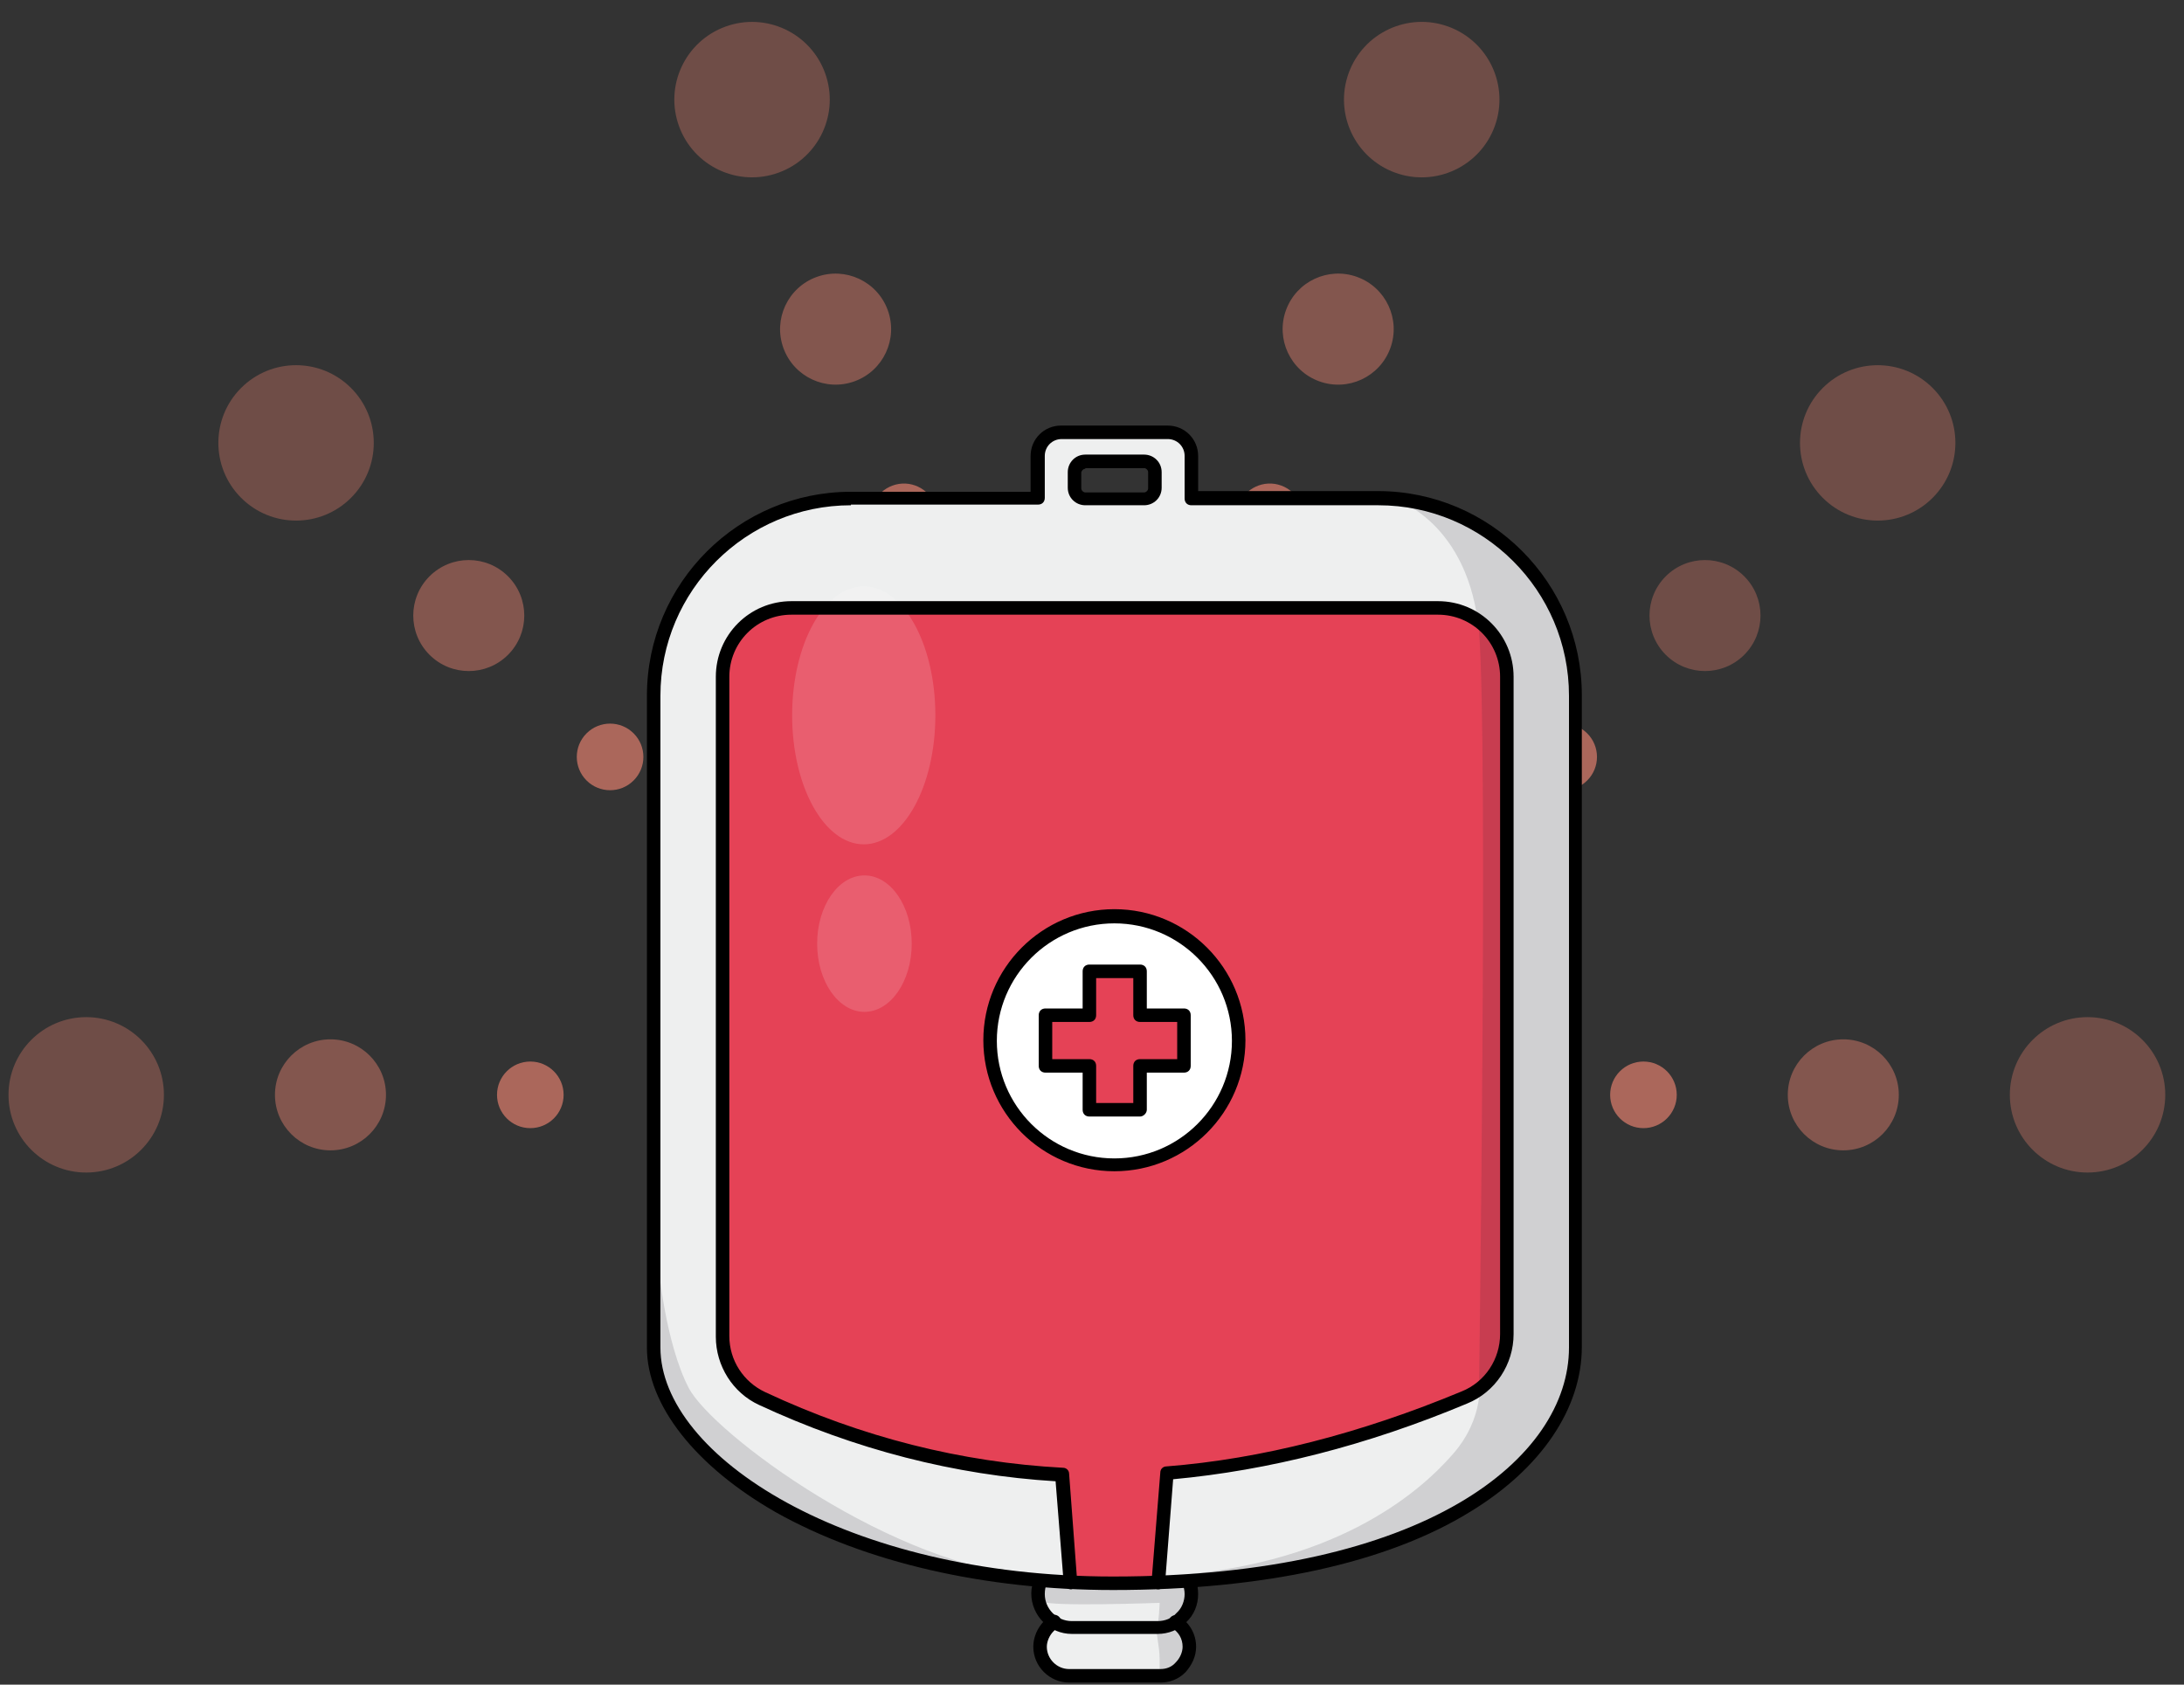 <svg viewBox="0 0 105 81" fill="none" xmlns="http://www.w3.org/2000/svg">
    <rect x="0" y="0" width="105" height="81" fill="#333333" stroke="none"/>
    <circle opacity="0.6" cx="29.331" cy="36.394" r="1.601" transform="rotate(-45 29.331 36.394)" fill="#FB8A76"/>
    <circle opacity="0.4" cx="22.537" cy="29.597" r="2.669" transform="rotate(-45 22.537 29.597)" fill="#FB8A76"/>
    <circle opacity="0.3" cx="14.234" cy="21.295" r="3.736" transform="rotate(-45 14.234 21.295)" fill="#FB8A76"/>
    <circle opacity="0.6" cx="25.496" cy="52.642" r="1.601" transform="rotate(-90 25.496 52.642)" fill="#FB8A76"/>
    <circle opacity="0.4" cx="15.888" cy="52.642" r="2.669" transform="rotate(-90 15.888 52.642)" fill="#FB8A76"/>
    <circle opacity="0.3" cx="4.145" cy="52.642" r="3.736" transform="rotate(-90 4.145 52.642)" fill="#FB8A76"/>
    <circle opacity="0.6" cx="43.459" cy="24.851" r="1.601" transform="rotate(-20 43.459 24.851)" fill="#FB8A76"/>
    <circle opacity="0.4" cx="40.173" cy="15.825" r="2.669" transform="rotate(-20 40.173 15.825)" fill="#FB8A76"/>
    <circle opacity="0.3" cx="36.156" cy="4.79" r="3.736" transform="rotate(-20 36.156 4.79)" fill="#FB8A76"/>
    <circle opacity="0.6" r="1.601" transform="matrix(-0.707 -0.707 -0.707 0.707 75.177 36.394)"
            fill="#FB8A76"/>
    <circle opacity="0.3" r="2.669" transform="matrix(-0.707 -0.707 -0.707 0.707 81.971 29.597)"
            fill="#FB8A76"/>
    <circle opacity="0.3" r="3.736" transform="matrix(-0.707 -0.707 -0.707 0.707 90.274 21.295)"
            fill="#FB8A76"/>
    <circle opacity="0.6" r="1.601" transform="matrix(0 -1 -1 0 79.012 52.642)" fill="#FB8A76"/>
    <circle opacity="0.4" r="2.669" transform="matrix(0 -1 -1 0 88.62 52.642)" fill="#FB8A76"/>
    <circle opacity="0.3" r="3.736" transform="matrix(0 -1 -1 0 100.363 52.642)" fill="#FB8A76"/>
    <circle opacity="0.6" r="1.601" transform="matrix(-0.94 -0.342 -0.342 0.94 61.049 24.851)"
            fill="#FB8A76"/>
    <circle opacity="0.4" r="2.669" transform="matrix(-0.94 -0.342 -0.342 0.94 64.335 15.825)"
            fill="#FB8A76"/>
    <circle opacity="0.3" r="3.736" transform="matrix(-0.94 -0.342 -0.342 0.94 68.352 4.79)"
            fill="#FB8A76"/>
    <path d="M50.036 75.997C38.702 75.055 31.427 69.567 31.427 64.793V33.453C31.427 28.224 35.681 23.97 40.91 23.97H49.873V21.924C49.873 21.307 50.393 20.787 51.01 20.787H56.141C56.758 20.787 57.278 21.307 57.278 21.924V23.937H66.242C71.503 23.937 75.725 28.192 75.725 33.42V64.76C75.725 69.567 70.269 75.12 57.116 75.997C56.629 76.029 56.141 76.062 55.654 76.062L56.109 70.801C60.818 70.411 65.592 69.177 70.398 67.163C71.633 66.644 72.445 65.442 72.445 64.111V36.116C72.445 34.297 70.951 32.803 69.132 32.803H38.052C36.233 32.803 34.739 34.297 34.739 36.116V64.208C34.739 65.475 35.486 66.644 36.656 67.196C41.397 69.404 46.236 70.606 51.075 70.866L51.465 76.062C51.01 76.062 50.523 76.029 50.036 75.997ZM55.524 23.483V22.703C55.524 22.411 55.297 22.184 55.005 22.184H52.179C51.887 22.184 51.66 22.411 51.66 22.703V23.45C51.66 23.742 51.887 23.97 52.179 23.97H55.005C55.297 23.97 55.524 23.742 55.524 23.483Z"
          fill="#EEEFEF"/>
    <path d="M53.608 44.072C56.888 44.072 59.584 46.735 59.584 50.048C59.584 53.361 56.921 56.024 53.608 56.024C50.295 56.024 47.632 53.361 47.632 50.048C47.632 46.735 50.295 44.072 53.608 44.072ZM56.921 51.25V48.814H54.81V46.703H52.374V48.814H50.263V51.25H52.374V53.361H54.81V51.25H56.921Z"
          fill="white"/>
    <path d="M57.148 76.029C57.213 76.224 57.278 76.419 57.278 76.646C57.278 77.101 57.083 77.491 56.791 77.783C56.694 77.88 56.596 77.945 56.499 78.01C56.239 78.173 55.947 78.27 55.622 78.27H51.53C51.205 78.27 50.913 78.173 50.653 78.01C50.198 77.718 49.906 77.231 49.906 76.646C49.906 76.419 49.938 76.224 50.036 76.029C50.523 76.062 51.01 76.094 51.497 76.127C52.147 76.159 52.829 76.192 53.511 76.192C54.258 76.192 54.972 76.192 55.687 76.159C56.174 76.062 56.694 76.062 57.148 76.029Z"
          fill="#EEEFEF"/>
    <path d="M56.921 48.846V51.25H54.81V53.361H52.374V51.25H50.263V48.846H52.374V46.735H54.81V48.846H56.921Z"
          fill="#E54256"/>
    <path d="M57.181 79.179C57.181 79.569 57.018 79.926 56.758 80.153C56.499 80.413 56.174 80.575 55.784 80.575H51.4C50.62 80.575 50.003 79.958 50.003 79.179C50.003 78.789 50.166 78.432 50.426 78.205C50.491 78.14 50.588 78.075 50.685 78.01C50.945 78.172 51.237 78.27 51.562 78.27H55.687C56.012 78.27 56.304 78.172 56.564 78.01C56.921 78.237 57.181 78.692 57.181 79.179Z"
          fill="#EEEFEF"/>
    <path d="M72.444 32.771V64.11C72.444 65.442 71.632 66.644 70.398 67.163C65.592 69.177 60.818 70.411 56.109 70.8L55.687 76.094C54.972 76.127 54.258 76.127 53.511 76.127C52.829 76.127 52.147 76.094 51.497 76.062L51.107 70.865C46.236 70.606 41.429 69.436 36.688 67.196C35.519 66.644 34.772 65.474 34.772 64.208V32.771C34.772 30.952 36.266 29.458 38.084 29.458H69.164C70.951 29.458 72.444 30.952 72.444 32.771ZM59.551 50.048C59.551 46.768 56.888 44.072 53.576 44.072C50.263 44.072 47.6 46.736 47.6 50.048C47.6 53.361 50.263 56.024 53.576 56.024C56.888 56.024 59.551 53.328 59.551 50.048Z"
          fill="#E54256"/>
    <path opacity="0.15"
          d="M66.988 23.971C66.988 23.971 70.658 25.042 71.113 30.466C71.535 35.889 71.113 66.287 71.113 66.287C71.113 66.287 71.437 68.139 69.814 69.957C68.19 71.808 64.065 75.381 55.621 75.803V76.225C55.621 76.225 66.598 75.803 71.697 71.614C76.082 68.041 75.529 65.93 75.529 65.93V31.505C75.529 31.538 74.295 25.172 66.988 23.971Z"
          fill="#232533"/>
    <path opacity="0.15"
          d="M31.654 60.829C31.654 60.829 31.979 64.564 33.115 66.74C34.252 68.916 43.021 75.444 49.938 75.801C49.938 75.801 38.507 75.151 33.96 69.695C33.96 69.695 31.557 67.227 31.427 65.733"
          fill="#232533"/>
    <path opacity="0.15"
          d="M49.939 75.964C49.939 75.964 49.874 76.711 50.133 77.003C50.393 77.263 55.752 77.068 55.752 77.068C55.752 77.068 55.719 78.01 55.622 78.172C55.525 78.335 55.752 79.114 55.752 79.796C55.752 80.478 55.752 80.478 55.752 80.478C55.752 80.478 56.337 80.608 56.791 80.121C57.213 79.634 57.246 79.082 57.246 79.082L56.856 77.88C56.856 77.88 56.921 77.49 57.051 77.165C57.148 76.841 56.986 76.159 56.986 76.159"
          fill="#232533"/>
    <path opacity="0.15"
          d="M41.527 40.597C43.428 40.597 44.969 37.82 44.969 34.394C44.969 30.969 43.428 28.191 41.527 28.191C39.626 28.191 38.084 30.969 38.084 34.394C38.084 37.82 39.626 40.597 41.527 40.597Z"
          fill="white"/>
    <path opacity="0.15"
          d="M41.56 48.652C42.815 48.652 43.833 47.184 43.833 45.372C43.833 43.56 42.815 42.092 41.56 42.092C40.304 42.092 39.286 43.56 39.286 45.372C39.286 47.184 40.304 48.652 41.56 48.652Z"
          fill="white"/>
    <path d="M53.576 56.316C50.101 56.316 47.276 53.49 47.276 50.015C47.276 46.54 50.101 43.715 53.576 43.715C57.051 43.715 59.877 46.54 59.877 50.015C59.877 53.49 57.051 56.316 53.576 56.316ZM53.576 44.397C50.458 44.397 47.925 46.93 47.925 50.048C47.925 53.166 50.458 55.699 53.576 55.699C56.694 55.699 59.227 53.166 59.227 50.048C59.227 46.93 56.694 44.397 53.576 44.397Z"
          fill="black"/>
    <path d="M54.81 53.685H52.374C52.18 53.685 52.05 53.555 52.05 53.36V51.574H50.264C50.069 51.574 49.939 51.444 49.939 51.249V48.814C49.939 48.619 50.069 48.489 50.264 48.489H52.05V46.703C52.05 46.508 52.18 46.378 52.374 46.378H54.81C55.005 46.378 55.135 46.508 55.135 46.703V48.489H56.921C57.116 48.489 57.246 48.619 57.246 48.814V51.249C57.246 51.444 57.116 51.574 56.921 51.574H55.135V53.36C55.135 53.523 54.973 53.685 54.81 53.685ZM52.699 53.036H54.485V51.249C54.485 51.054 54.615 50.925 54.81 50.925H56.596V49.138H54.81C54.615 49.138 54.485 49.008 54.485 48.814V47.028H52.699V48.814C52.699 49.008 52.569 49.138 52.374 49.138H50.588V50.925H52.374C52.569 50.925 52.699 51.054 52.699 51.249V53.036Z"
          fill="black"/>
    <path d="M53.511 76.451C47.34 76.451 41.592 75.12 37.305 72.716C33.44 70.508 31.102 67.553 31.102 64.792V33.453C31.102 28.029 35.519 23.645 40.91 23.645H49.548V21.923C49.548 21.111 50.198 20.462 51.01 20.462H56.141C56.953 20.462 57.603 21.111 57.603 21.923V23.612H66.241C71.665 23.612 76.049 28.029 76.049 33.42V64.76C76.049 67.715 74.101 70.606 70.691 72.684C66.696 75.152 60.753 76.451 53.511 76.451ZM40.91 24.294C35.876 24.294 31.751 28.386 31.751 33.453V64.792C31.751 69.988 40.682 75.802 53.511 75.802C68.58 75.802 75.432 70.086 75.432 64.792V33.453C75.432 28.386 71.308 24.294 66.274 24.294H57.278C57.083 24.294 56.953 24.164 56.953 23.969V21.923C56.953 21.469 56.596 21.111 56.141 21.111H51.042C50.588 21.111 50.23 21.469 50.23 21.923V23.937C50.23 24.132 50.1 24.262 49.906 24.262H40.91V24.294Z"
          fill="black"/>
    <path d="M55.687 76.418C55.687 76.418 55.654 76.418 55.687 76.418C55.492 76.418 55.362 76.256 55.362 76.061L55.784 70.8C55.784 70.638 55.914 70.508 56.077 70.508C60.656 70.15 65.43 68.916 70.269 66.903C71.405 66.448 72.12 65.344 72.12 64.142V32.543C72.12 30.886 70.788 29.555 69.132 29.555H38.052C36.396 29.555 35.064 30.886 35.064 32.543V64.24C35.064 65.409 35.746 66.448 36.786 66.935C41.43 69.111 46.236 70.313 51.108 70.573C51.27 70.573 51.4 70.702 51.4 70.865L51.79 76.061C51.79 76.256 51.66 76.386 51.497 76.418C51.303 76.418 51.173 76.288 51.14 76.126L50.75 71.222C45.911 70.93 41.105 69.696 36.493 67.552C35.227 66.968 34.415 65.669 34.415 64.272V32.543C34.415 30.529 36.039 28.905 38.052 28.905H69.132C71.146 28.905 72.769 30.529 72.769 32.543V64.142C72.769 65.604 71.893 66.935 70.529 67.487C65.722 69.501 60.98 70.702 56.401 71.125L56.012 76.126C55.979 76.288 55.849 76.418 55.687 76.418Z"
          fill="black"/>
    <path d="M55.654 78.562H51.529C50.458 78.562 49.581 77.686 49.581 76.614C49.581 76.354 49.646 76.094 49.743 75.867C49.808 75.705 50.003 75.64 50.165 75.705C50.328 75.769 50.393 75.964 50.328 76.127C50.263 76.289 50.23 76.451 50.23 76.646C50.23 77.361 50.815 77.945 51.529 77.945H55.654C56.011 77.945 56.336 77.816 56.563 77.556C56.823 77.328 56.953 76.971 56.953 76.646C56.953 76.484 56.92 76.322 56.855 76.159C56.791 75.997 56.855 75.802 57.05 75.737C57.213 75.672 57.408 75.737 57.473 75.932C57.57 76.159 57.602 76.419 57.602 76.646C57.602 77.166 57.408 77.653 57.018 78.01C56.661 78.368 56.173 78.562 55.654 78.562Z"
          fill="black"/>
    <path d="M55.005 24.294H52.179C51.724 24.294 51.335 23.937 51.335 23.45V22.703C51.335 22.248 51.692 21.858 52.179 21.858H55.005C55.459 21.858 55.849 22.216 55.849 22.703V23.45C55.849 23.937 55.459 24.294 55.005 24.294ZM52.179 22.54C52.082 22.54 51.984 22.638 51.984 22.735V23.482C51.984 23.58 52.082 23.677 52.179 23.677H55.005C55.102 23.677 55.199 23.58 55.199 23.482V22.703C55.199 22.605 55.102 22.508 55.005 22.508H52.179V22.54Z"
          fill="black"/>
    <path d="M55.784 80.901H51.4C50.458 80.901 49.678 80.121 49.678 79.179C49.678 78.725 49.873 78.27 50.198 77.945C50.295 77.848 50.393 77.75 50.523 77.685C50.685 77.588 50.88 77.653 50.977 77.815C51.075 77.978 51.01 78.173 50.848 78.27C50.783 78.302 50.718 78.367 50.653 78.432C50.458 78.627 50.328 78.919 50.328 79.179C50.328 79.764 50.815 80.251 51.4 80.251H55.784C56.076 80.251 56.336 80.154 56.531 79.926C56.726 79.731 56.856 79.439 56.856 79.179C56.856 78.79 56.661 78.465 56.336 78.27C56.174 78.173 56.141 77.978 56.239 77.815C56.336 77.653 56.531 77.621 56.693 77.718C57.213 78.043 57.505 78.595 57.505 79.179C57.505 79.634 57.31 80.056 56.986 80.413C56.661 80.738 56.239 80.901 55.784 80.901Z"
          fill="black"/>
</svg>
